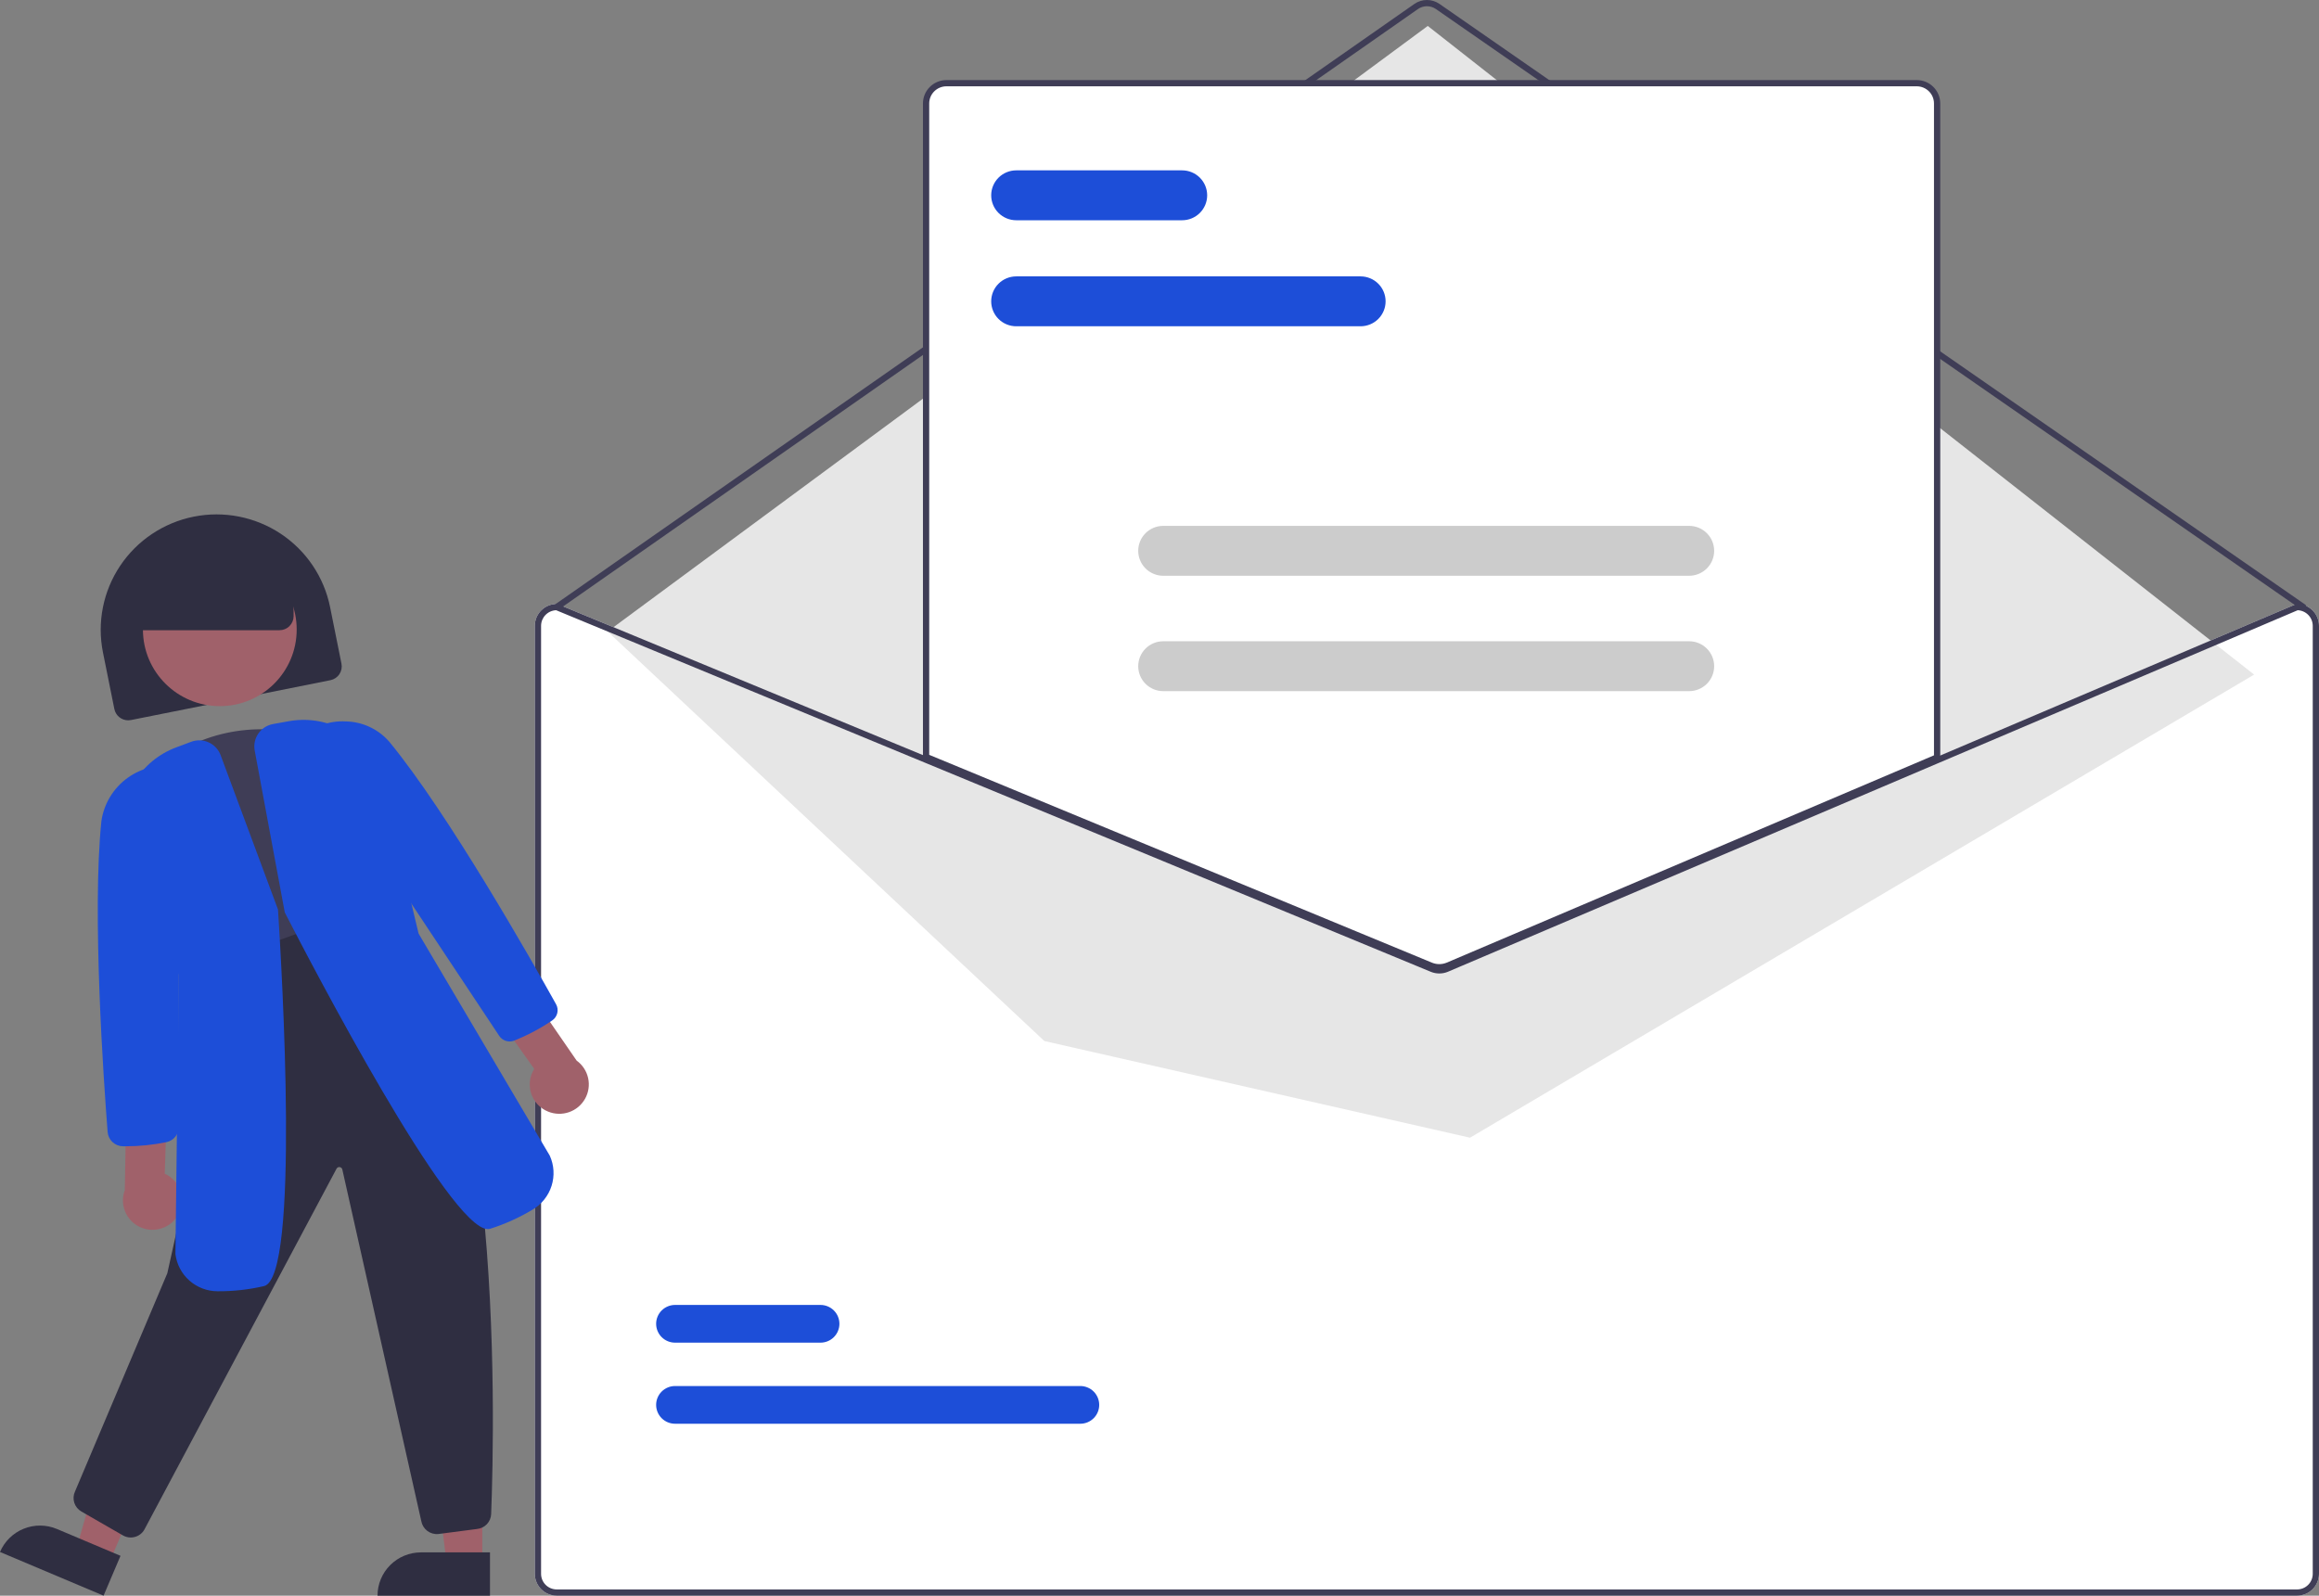 <svg width="494" height="340" viewBox="0 0 494 340" fill="none" xmlns="http://www.w3.org/2000/svg">
<rect x="0" y="0" width="494" height="340" fill="#808080" stroke="none"/>
<g clip-path="url(#clip0_1_1053)">
<path d="M489.333 128.693H489.199L412.651 161.266L307.918 205.833C307.508 206.005 307.069 206.094 306.625 206.097C306.181 206.099 305.741 206.014 305.33 205.847L197.276 161.173L118.848 128.747L118.728 128.693H118.594C117.357 128.695 116.17 129.185 115.295 130.057C114.42 130.929 113.928 132.112 113.927 133.345V335.348C113.928 336.581 114.42 337.764 115.295 338.636C116.17 339.508 117.357 339.998 118.594 339.999H489.333C490.57 339.998 491.757 339.508 492.632 338.636C493.507 337.764 493.999 336.581 494 335.348V133.345C493.999 132.112 493.507 130.929 492.632 130.057C491.757 129.185 490.57 128.695 489.333 128.693Z" fill="white"/>
<path d="M490.665 130.023C490.529 130.023 490.396 129.981 490.284 129.904L305.876 1.922C305.315 1.534 304.648 1.327 303.965 1.328C303.283 1.329 302.616 1.539 302.057 1.928L118.977 129.902C118.905 129.953 118.824 129.988 118.739 130.007C118.653 130.026 118.565 130.028 118.478 130.013C118.392 129.998 118.31 129.966 118.236 129.919C118.162 129.872 118.098 129.811 118.048 129.74C117.997 129.669 117.962 129.588 117.943 129.503C117.924 129.418 117.922 129.329 117.937 129.244C117.952 129.158 117.984 129.075 118.031 129.002C118.078 128.928 118.139 128.864 118.211 128.814L301.291 0.84C302.075 0.295 303.007 0.002 303.963 6.30435e-06C304.919 -0.002 305.853 0.289 306.638 0.831L491.047 128.813C491.163 128.894 491.251 129.01 491.297 129.144C491.342 129.278 491.344 129.423 491.302 129.558C491.259 129.693 491.174 129.81 491.06 129.894C490.945 129.978 490.807 130.023 490.665 130.023Z" fill="#3F3D56"/>
<path d="M129.439 134.559L304.147 5.527L480.181 143.74L313.149 242.416L222.465 221.817L129.439 134.559Z" fill="#E6E6E6"/>
<path d="M230.119 303.365H143.809C143.279 303.366 142.754 303.262 142.264 303.061C141.774 302.859 141.329 302.563 140.954 302.19C140.579 301.817 140.282 301.373 140.079 300.885C139.876 300.398 139.771 299.875 139.771 299.347C139.771 298.818 139.876 298.295 140.079 297.808C140.282 297.32 140.579 296.876 140.954 296.503C141.329 296.13 141.774 295.834 142.264 295.633C142.754 295.431 143.279 295.327 143.809 295.328H230.119C230.649 295.327 231.174 295.431 231.664 295.633C232.154 295.834 232.599 296.13 232.974 296.503C233.349 296.876 233.646 297.32 233.849 297.808C234.052 298.295 234.157 298.818 234.157 299.347C234.157 299.875 234.052 300.398 233.849 300.885C233.646 301.373 233.349 301.817 232.974 302.19C232.599 302.563 232.154 302.859 231.664 303.061C231.174 303.262 230.649 303.366 230.119 303.365Z" fill="#1D4ED8"/>
<path d="M174.775 286.088H143.809C143.279 286.088 142.754 285.985 142.264 285.783C141.774 285.582 141.329 285.286 140.954 284.912C140.579 284.539 140.282 284.096 140.079 283.608C139.876 283.12 139.771 282.597 139.771 282.069C139.771 281.541 139.876 281.018 140.079 280.53C140.282 280.042 140.579 279.599 140.954 279.226C141.329 278.853 141.774 278.557 142.264 278.355C142.754 278.154 143.279 278.05 143.809 278.051H174.775C175.305 278.05 175.83 278.154 176.32 278.355C176.81 278.557 177.255 278.853 177.63 279.226C178.005 279.599 178.302 280.042 178.505 280.53C178.708 281.018 178.813 281.541 178.813 282.069C178.813 282.597 178.708 283.12 178.505 283.608C178.302 284.096 178.005 284.539 177.63 284.912C177.255 285.286 176.81 285.582 176.32 285.783C175.83 285.985 175.305 286.088 174.775 286.088Z" fill="#1D4ED8"/>
<path d="M306.604 206.428C305.948 206.429 305.298 206.302 304.69 206.055L196.942 161.502V22.044C196.944 20.811 197.436 19.628 198.311 18.756C199.186 17.884 200.372 17.394 201.61 17.393H408.317C409.554 17.394 410.74 17.884 411.615 18.756C412.49 19.628 412.983 20.811 412.984 22.044V161.599L412.782 161.686L308.575 206.033C307.951 206.294 307.28 206.429 306.604 206.428Z" fill="white"/>
<path d="M306.604 206.76C305.904 206.761 305.211 206.626 304.564 206.363L196.609 161.724V22.044C196.611 20.723 197.138 19.456 198.076 18.522C199.013 17.588 200.284 17.062 201.61 17.061H408.317C409.643 17.062 410.914 17.588 411.852 18.522C412.789 19.456 413.316 20.723 413.318 22.044V161.819L308.706 206.339C308.041 206.618 307.326 206.761 306.604 206.76ZM197.943 160.836L305.072 205.134C306.072 205.538 307.191 205.531 308.185 205.115L411.984 160.942V22.044C411.983 21.075 411.596 20.146 410.909 19.461C410.221 18.776 409.289 18.391 408.317 18.39H201.61C200.638 18.391 199.706 18.776 199.018 19.461C198.331 20.146 197.944 21.075 197.943 22.044V160.836Z" fill="#3F3D56"/>
<path d="M489.333 128.693H489.199L412.651 161.266L307.918 205.833C307.508 206.005 307.069 206.094 306.625 206.097C306.181 206.099 305.741 206.014 305.33 205.847L197.276 161.173L118.848 128.747L118.728 128.693H118.594C117.357 128.695 116.17 129.185 115.295 130.057C114.42 130.929 113.928 132.112 113.927 133.345V335.348C113.928 336.581 114.42 337.764 115.295 338.636C116.17 339.508 117.357 339.998 118.594 339.999H489.333C490.57 339.998 491.757 339.508 492.632 338.636C493.507 337.764 493.999 336.581 494 335.348V133.345C493.999 132.112 493.507 130.929 492.632 130.057C491.757 129.185 490.57 128.695 489.333 128.693ZM492.667 335.348C492.666 336.229 492.315 337.074 491.69 337.697C491.065 338.32 490.217 338.67 489.333 338.67H118.594C117.71 338.67 116.862 338.32 116.237 337.697C115.612 337.074 115.261 336.229 115.26 335.348V133.345C115.262 132.486 115.596 131.66 116.194 131.041C116.791 130.422 117.606 130.057 118.468 130.022L197.276 162.609L304.817 207.076C305.981 207.548 307.286 207.541 308.445 207.056L412.651 162.708L489.466 130.022C490.326 130.059 491.139 130.425 491.735 131.044C492.331 131.663 492.665 132.487 492.667 133.345V335.348Z" fill="#3F3D56"/>
<path d="M289.829 69.522H216.482C215.067 69.522 213.71 68.962 212.71 67.965C211.709 66.969 211.147 65.616 211.147 64.207C211.147 62.797 211.709 61.444 212.71 60.448C213.71 59.451 215.067 58.891 216.482 58.891H289.829C291.244 58.891 292.601 59.451 293.601 60.448C294.602 61.444 295.164 62.797 295.164 64.207C295.164 65.616 294.602 66.969 293.601 67.965C292.601 68.962 291.244 69.522 289.829 69.522Z" fill="#1D4ED8"/>
<path d="M251.822 46.931H216.482C215.067 46.931 213.71 46.37 212.71 45.374C211.709 44.377 211.147 43.025 211.147 41.615C211.147 40.205 211.709 38.853 212.71 37.856C213.71 36.859 215.067 36.299 216.482 36.299H251.822C253.237 36.299 254.594 36.859 255.594 37.856C256.594 38.853 257.156 40.205 257.156 41.615C257.156 43.025 256.594 44.377 255.594 45.374C254.594 46.37 253.237 46.931 251.822 46.931Z" fill="#1D4ED8"/>
<path d="M359.822 122.681H247.8C246.385 122.681 245.029 122.121 244.028 121.124C243.028 120.127 242.466 118.775 242.466 117.365C242.466 115.955 243.028 114.603 244.028 113.606C245.029 112.609 246.385 112.049 247.8 112.049H359.822C361.237 112.049 362.593 112.609 363.594 113.606C364.594 114.603 365.156 115.955 365.156 117.365C365.156 118.775 364.594 120.127 363.594 121.124C362.593 122.121 361.237 122.681 359.822 122.681Z" fill="#CCCCCC"/>
<path d="M359.822 147.267H247.8C246.385 147.267 245.029 146.706 244.028 145.71C243.028 144.713 242.466 143.36 242.466 141.951C242.466 140.541 243.028 139.189 244.028 138.192C245.029 137.195 246.385 136.635 247.8 136.635H359.822C361.237 136.635 362.593 137.195 363.594 138.192C364.594 139.189 365.156 140.541 365.156 141.951C365.156 143.36 364.594 144.713 363.594 145.71C362.593 146.706 361.237 147.267 359.822 147.267Z" fill="#CCCCCC"/>
<path d="M27.303 153.482C26.61 153.481 25.939 153.241 25.403 152.804C24.867 152.366 24.499 151.757 24.362 151.08L21.936 139.027C20.649 132.633 21.964 125.992 25.59 120.565C29.217 115.137 34.859 111.368 41.274 110.086C47.69 108.803 54.354 110.113 59.8 113.727C65.246 117.341 69.029 122.964 70.316 129.357L72.741 141.41C72.897 142.187 72.737 142.995 72.296 143.654C71.855 144.314 71.17 144.773 70.39 144.93L27.895 153.424C27.7 153.463 27.502 153.482 27.303 153.482Z" fill="#2F2E41"/>
<path d="M102.746 332.946L95.123 332.946L91.498 303.645L102.748 303.645L102.746 332.946Z" fill="#A0616A"/>
<path d="M89.677 330.775H104.379V340H80.421C80.421 337.553 81.396 335.207 83.132 333.477C84.868 331.747 87.222 330.775 89.677 330.775Z" fill="#2F2E41"/>
<path d="M23.317 332.869L16.298 329.906L24.425 301.516L34.784 305.889L23.317 332.869Z" fill="#A0616A"/>
<path d="M12.134 325.793L25.671 331.507L22.061 340L0 330.689C0.474 329.574 1.164 328.562 2.031 327.713C2.897 326.863 3.923 326.191 5.049 325.737C6.176 325.282 7.382 325.053 8.597 325.063C9.813 325.072 11.014 325.32 12.134 325.793Z" fill="#2F2E41"/>
<path d="M46.825 150.461C55.869 150.461 63.202 143.154 63.202 134.141C63.202 125.127 55.869 117.82 46.825 117.82C37.78 117.82 30.447 125.127 30.447 134.141C30.447 143.154 37.78 150.461 46.825 150.461Z" fill="#A0616A"/>
<path d="M47.6 208.386L47.432 207.842C42.969 193.386 38.356 178.445 33.737 164.235L33.612 163.851L33.896 163.564C41.066 156.295 54.498 153.396 65.141 156.822C75.853 160.268 83.234 169.933 82.311 179.304C81.821 184.934 83.338 190.556 86.598 195.181L87.025 195.799L86.357 196.146C74.391 202.283 61.484 206.391 48.165 208.304L47.6 208.386Z" fill="#3F3D56"/>
<path d="M27.849 327.605C27.265 327.604 26.691 327.45 26.186 327.158L17.34 322.066C16.614 321.654 16.071 320.983 15.82 320.189C15.569 319.395 15.628 318.536 15.986 317.783L35.643 271.301L50.667 203.507L78.046 193.586L78.295 193.7C107.648 207.137 105.379 303.45 104.626 322.621C104.592 323.427 104.265 324.194 103.706 324.778C103.147 325.362 102.394 325.723 101.587 325.794L93.354 326.866C92.517 326.94 91.682 326.698 91.015 326.19C90.347 325.681 89.895 324.942 89.747 324.118L72.939 249.261C72.922 249.118 72.859 248.985 72.761 248.882C72.662 248.778 72.532 248.708 72.391 248.684C72.255 248.658 72.114 248.675 71.989 248.734C71.865 248.793 71.762 248.89 71.695 249.011L30.764 325.901C30.549 326.287 30.258 326.627 29.908 326.899C29.559 327.171 29.159 327.371 28.731 327.486C28.443 327.564 28.147 327.604 27.849 327.605Z" fill="#2F2E41"/>
<path d="M37.681 259.29C38.198 258.539 38.544 257.684 38.693 256.785C38.843 255.887 38.793 254.966 38.547 254.089C38.3 253.212 37.864 252.399 37.269 251.708C36.674 251.017 35.933 250.464 35.1 250.089L35.548 235.857L26.936 233.477L26.587 253.583C26.047 255.019 26.055 256.603 26.608 258.034C27.162 259.465 28.223 260.644 29.59 261.347C30.958 262.051 32.537 262.23 34.028 261.851C35.519 261.472 36.819 260.561 37.681 259.29Z" fill="#A0616A"/>
<path d="M26.714 244.247L26.209 244.245C25.376 244.239 24.575 243.921 23.967 243.354C23.359 242.787 22.987 242.012 22.926 241.184C22.1 230.584 19.563 194.48 21.606 174.905C21.877 173.078 22.513 171.324 23.476 169.747C24.44 168.17 25.711 166.801 27.215 165.722C28.718 164.644 30.424 163.877 32.231 163.467C34.038 163.057 35.909 163.013 37.733 163.337L38.259 163.453L38.255 163.99C38.068 189.744 38.08 215.348 38.091 240.109C38.093 240.865 37.836 241.599 37.363 242.19C36.889 242.781 36.228 243.193 35.487 243.358C32.601 243.953 29.662 244.251 26.714 244.247Z" fill="#1D4ED8"/>
<path d="M46.32 275.136C44.115 275.126 41.99 274.315 40.342 272.856C38.695 271.396 37.638 269.388 37.37 267.207L38.095 207.768L26.24 177.887C25.741 173.961 26.589 169.983 28.645 166.597C30.7 163.212 33.844 160.619 37.565 159.239L40.735 158.054C41.334 157.83 41.971 157.727 42.61 157.749C43.249 157.771 43.878 157.919 44.459 158.184C45.041 158.449 45.565 158.826 46 159.293C46.435 159.76 46.773 160.308 46.996 160.906L59.22 193.796L59.223 193.844C60.071 206.934 63.896 272.086 56.269 274.03C53.036 274.784 49.726 275.155 46.407 275.135L46.32 275.136Z" fill="#1D4ED8"/>
<path d="M116.745 236.85C115.898 236.507 115.136 235.984 114.514 235.317C113.892 234.649 113.424 233.854 113.144 232.987C112.864 232.12 112.777 231.203 112.891 230.299C113.005 229.395 113.317 228.527 113.804 227.756L105.553 216.132L111.418 209.412L122.839 225.991C124.085 226.892 124.955 228.217 125.285 229.715C125.616 231.213 125.383 232.78 124.632 234.118C123.881 235.457 122.663 236.474 121.209 236.977C119.756 237.481 118.167 237.436 116.745 236.85Z" fill="#A0616A"/>
<path d="M108.506 221.912C108.075 221.899 107.653 221.784 107.276 221.575C106.9 221.366 106.579 221.069 106.341 220.711L106.298 220.646C92.645 200.053 78.528 178.76 64.219 157.533L64.065 157.304L64.262 157.11C65.517 155.943 66.996 155.041 68.61 154.457C70.224 153.874 71.939 153.622 73.654 153.717C75.418 153.749 77.156 154.151 78.754 154.898C80.352 155.645 81.774 156.719 82.927 158.051C95.43 173.212 113.275 204.678 118.446 213.961C118.773 214.537 118.869 215.215 118.717 215.859C118.564 216.503 118.174 217.067 117.623 217.437C115.084 219.16 112.364 220.602 109.512 221.737C109.192 221.863 108.849 221.922 108.506 221.912Z" fill="#1D4ED8"/>
<path d="M103.922 261.888C95.744 261.893 66.486 205.75 60.703 194.496L60.653 194.359L54.257 159.92C54.141 159.294 54.149 158.65 54.283 158.027C54.417 157.404 54.673 156.813 55.036 156.289C55.4 155.764 55.864 155.317 56.401 154.971C56.939 154.626 57.539 154.39 58.169 154.276L61.5 153.676C65.406 152.963 69.439 153.586 72.944 155.444C76.45 157.303 79.222 160.287 80.81 163.914L89.168 198.924L117.116 246.243C118.034 248.27 118.169 250.564 117.495 252.684C116.821 254.804 115.386 256.602 113.464 257.733C110.623 259.445 107.589 260.816 104.425 261.818C104.262 261.865 104.092 261.888 103.922 261.888Z" fill="#1D4ED8"/>
<path d="M59.544 134.283H26.538V130.296C26.543 125.891 28.301 121.669 31.426 118.555C34.551 115.44 38.788 113.689 43.208 113.684H45.875C50.295 113.689 54.532 115.44 57.657 118.555C60.782 121.669 62.54 125.891 62.545 130.296V131.292C62.544 132.085 62.228 132.845 61.665 133.406C61.103 133.966 60.34 134.282 59.544 134.283Z" fill="#2F2E41"/>
</g>
<defs>
<clipPath id="clip0_1_1053">
<rect width="494" height="340" fill="white"/>
</clipPath>
</defs>
</svg>
